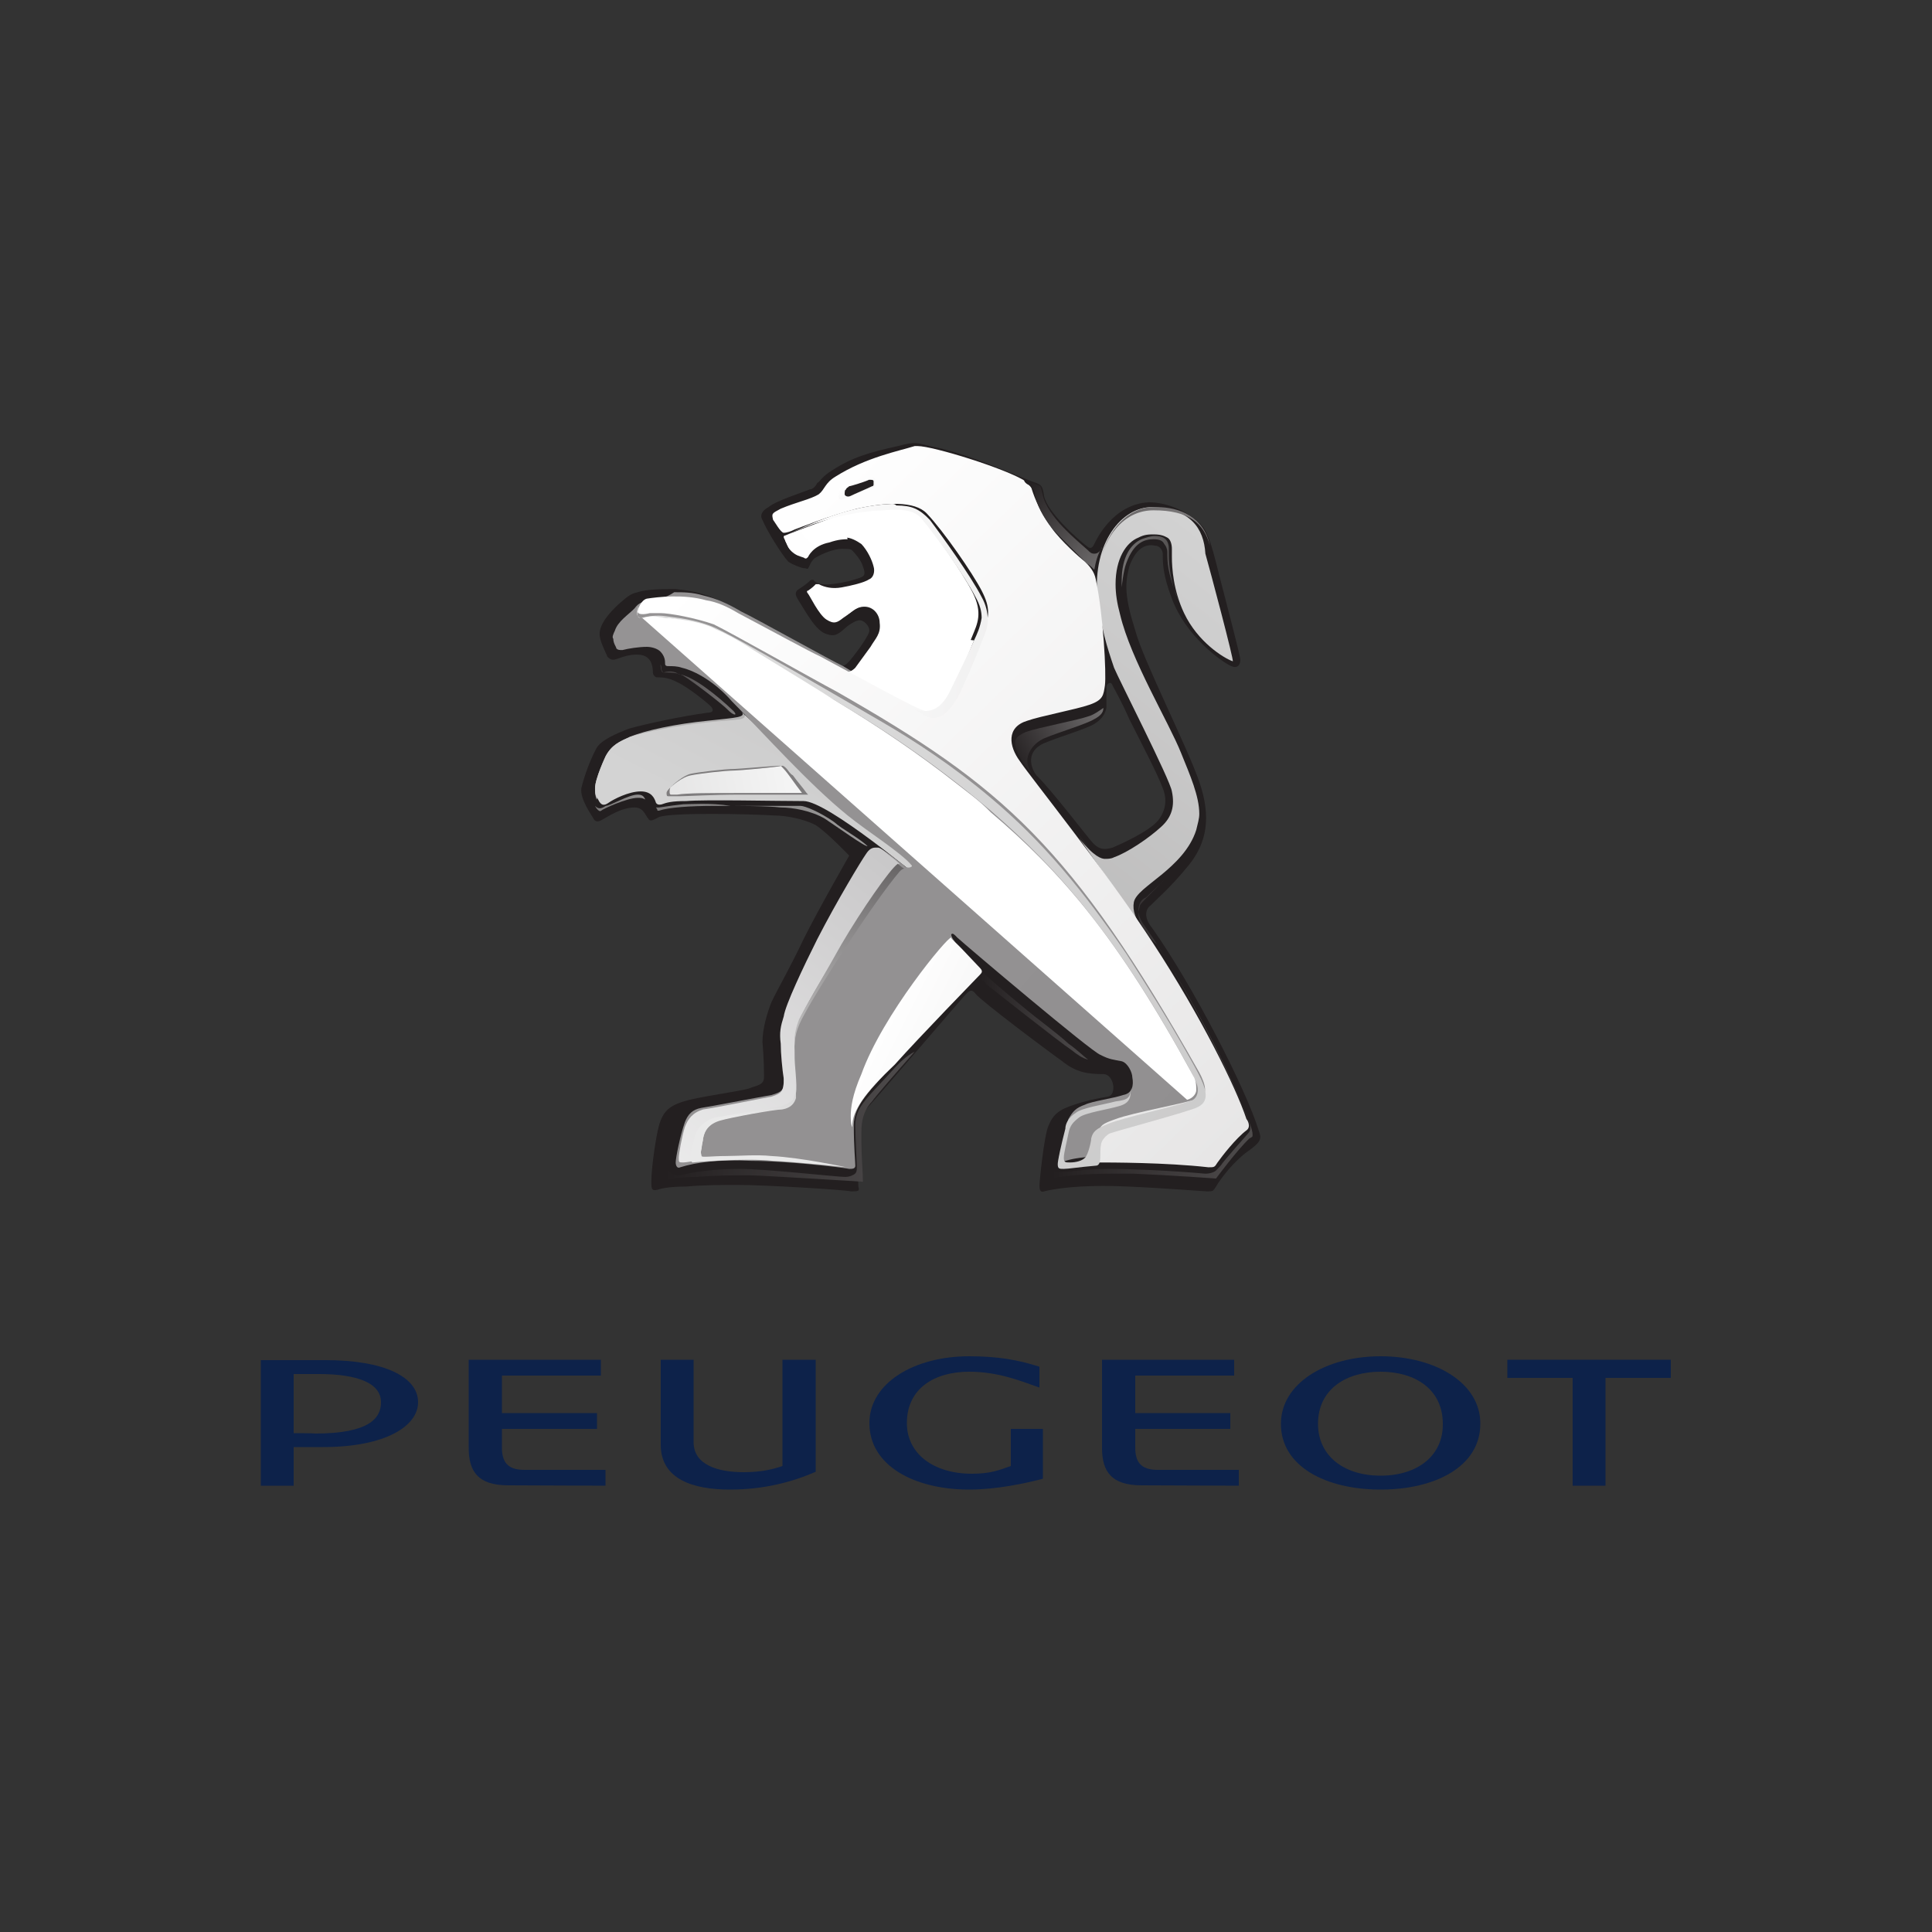 <?xml version="1.0" encoding="utf-8"?>
<!-- Generator: Adobe Illustrator 19.0.0, SVG Export Plug-In . SVG Version: 6.00 Build 0)  -->
<svg version="1.1"
	 id="svg2443" xmlns:dc="http://purl.org/dc/elements/1.1/" xmlns:rdf="http://www.w3.org/1999/02/22-rdf-syntax-ns#" xmlns:cc="http://creativecommons.org/ns#" xmlns:svg="http://www.w3.org/2000/svg"
	 xmlns="http://www.w3.org/2000/svg" xmlns:xlink="http://www.w3.org/1999/xlink" x="0px" y="0px" viewBox="-339 136 500 500"
	 style="enable-background:new -339 136 500 500;" xml:space="preserve">
<rect x="-339" y="136" width="500" height="500" fill="#333333" stroke="none"/>
<style type="text/css">
	.st0{fill:#231F20;}
	.st1{fill:url(#path2520_1_);}
	.st2{fill:url(#path2546_1_);}
	.st3{fill:url(#path2572_1_);}
	.st4{fill:url(#path2596_1_);}
	.st5{fill:url(#path2632_1_);}
	.st6{fill:url(#path2660_1_);}
	.st7{fill:url(#path2682_1_);}
	.st8{fill:url(#path2708_1_);}
	.st9{fill:url(#path2738_1_);}
	.st10{fill:url(#path2764_1_);}
	.st11{fill:#7F7D7E;}
	.st12{fill:url(#path2810_1_);}
	.st13{fill:url(#path2832_1_);}
	.st14{fill:url(#path2864_1_);}
	.st15{fill:url(#path2890_1_);}
	.st16{fill:url(#path2918_1_);}
	.st17{fill:url(#path2942_1_);}
	.st18{fill:url(#path2966_1_);}
	.st19{fill:url(#path2992_1_);}
	.st20{fill:url(#path3016_1_);}
	.st21{fill:url(#path3040_1_);}
	.st22{fill:url(#path3064_1_);}
	.st23{fill:url(#path3086_1_);}
	.st24{fill:url(#path3108_1_);}
	.st25{fill:url(#path3130_1_);}
	.st26{fill:url(#path3154_1_);}
	.st27{fill:url(#path3190_1_);}
	.st28{fill:url(#path3218_1_);}
	.st29{fill:#0D224A;}
</style>
<g>
	<g id="g3256" transform="matrix(3.939,0,0,4.157,-2268.341,-166.338)">
		<path id="path2494" class="st0" d="M572.5,143.1c-0.8-2.5-4.3-9-7-12.6c-0.6-0.7-0.4-1.2-0.1-1.4c0.3-0.3,1.3-1.1,2.5-2.5
			c1.2-1.4,1.5-3,0.7-5.2s-3.7-7.6-4.2-9.4c-0.7-2.1-0.7-2.9-0.4-4c0.5-1.3,1.2-1.4,1.7-1.3c0.3,0,0.5,0.3,0.5,0.5
			c0,0.6,0,1.3,0.6,2.8c0.9,2.3,3.2,3.9,3.9,4.2c0.5,0.2,0.6-0.2,0.6-0.4s-0.8-3.1-1.4-5.3c-0.6-2.3-0.8-2.8-1.4-3.3
			c-0.8-0.7-2.1-1.2-3.2-1.2c-2.4,0.1-3.5,2.4-3.6,2.6s-0.2,0.3-0.4,0.2c-0.7-0.5-2.7-2.2-2.9-3.2c-0.1-0.7-0.2-0.7-0.8-0.9
			c-2.4-0.9-4.5-1.8-6.7-2.2c-0.9-0.2-0.9-0.3-2.1,0c-1.9,0.4-3,0.7-4.3,1.5c-0.7,0.4-0.8,0.7-1,0.8c-0.1,0.2-0.3,0.4-0.5,0.4
			c-0.5,0.2-2.2,0.7-2.7,1.1c-0.4,0.2-0.6,0.5-0.4,0.8c0.3,0.7,1.3,2.2,1.7,2.6c0.3,0.2,0.9,0.4,1,0.4c0.2,0,0.3,0.1,0.3,0
			c0.1-0.1,0.1-0.3,0.4-0.6c0.5-0.3,1.3-0.6,1.8-0.6c0.4,0,0.6,0,0.7,0.1s0.6,0.6,0.7,1c0.2,0.5,0.1,0.6-0.2,0.7
			c-0.3,0.1-0.9,0.3-1.9,0.4c-0.8,0.1-1.1-0.2-1.1-0.2c0-0.1-0.2-0.1-0.3,0c-0.2,0.2-0.4,0.3-0.7,0.5c-0.2,0.1-0.3,0.3-0.1,0.6
			c0.6,0.9,1.2,2,1.9,2.2c0.6,0.2,0.8,0,1.4-0.5c0.6-0.4,0.8-0.4,1-0.3s0.5,0.4,0.4,0.7c-0.2,0.5-1.1,1.6-1.3,1.8
			c-0.2,0.2-0.4,0.4-0.7,0.2c-0.5-0.2-7.2-3.7-8.1-4.1c-1-0.4-1.7-0.5-2.6-0.6c-0.7,0-1.9,0-2.5,0.2c-0.5,0.1-0.7,0.3-1.2,0.7
			c-0.7,0.6-1.3,1.3-1.3,1.9c0,0.5,0.5,1.3,0.5,1.4c0.1,0.1,0.2,0.2,0.4,0.2c0.3,0,0.9-0.4,1.8-0.3c0.7,0.1,0.8,0.7,0.8,1.1
			c0,0.1,0.1,0.3,0.3,0.3c0.3,0,0.7,0,1.3,0.3c0.7,0.3,2,1.3,2.2,1.5c0.2,0.2,0.2,0.4-0.2,0.4c-1.6,0.2-4.1,0.7-5.2,1
			c-0.8,0.3-1.8,0.7-2.1,1.2c-0.4,0.7-0.8,1.7-1,2.5c-0.1,0.7,0.7,1.7,0.8,1.9s0.3,0.2,0.5,0.1c0.4-0.2,1.3-0.8,2.2-0.8
			c0.6,0,0.7,0.5,0.9,0.7c0.1,0.2,0.3,0.1,0.7-0.1c0.8-0.3,5.8-0.2,7.6-0.1c0.7,0,1.9,0.2,2.7,0.6c0.8,0.5,2.2,1.9,2.2,1.9
			s-2,3.3-3,5.2c-0.9,1.8-1.7,3.1-2.1,3.9c-0.3,0.7-0.6,1.7-0.6,2.5c0.1,1.1,0.1,1.8,0.1,2.2c0,0.5-0.5,0.5-1,0.7
			c-0.8,0.2-2.5,0.4-3.9,0.7c-1.2,0.3-1.7,0.6-2,1.6c-0.2,0.7-0.5,2.6-0.5,3.5c0,0.4,0,0.6,0.4,0.5c0.3-0.1,0.9-0.2,1.9-0.2
			c1.1-0.1,2.4-0.1,3.4-0.1c1.8,0,7,0.3,7.4,0.4c0.5,0,0.6,0,0.5-0.3c0-0.4-0.1-1.7-0.1-2.5c0-0.7-0.2-1.6,0.6-2.3
			c0.7-0.7,6.1-6.7,6.4-7s0.5-0.6,0.8-0.2s4.8,3.6,5.7,4.2c0.9,0.7,1.7,0.8,2.7,0.8c0.7,0,0.9,1.3,0.3,1.4c-0.7,0.1-1.6,0.3-2.2,0.5
			c-1,0.3-1.4,0.6-1.7,1.3c-0.3,0.6-0.6,3.5-0.6,3.7c0,0.2,0,0.5,0.3,0.4c1.3-0.3,3.3-0.4,5.5-0.3c2.5,0.1,5,0.3,5.2,0.3
			c0.4,0,0.4,0,0.6-0.3c0.3-0.5,1.2-1.6,2.1-2.2C572.7,143.8,572.7,143.6,572.5,143.1 M562.9,125.5c-0.7,0.2-1,0-1.3-0.3
			c-0.3-0.3-2.8-3.4-3.7-4.2c-0.4-0.5-0.7-1.5,0.5-2c1-0.4,2.8-0.9,3.3-1.2s0.7-0.6,0.8-1c0-0.6,0-1.1,0-1.3s0.3-0.4,0.4-0.1
			c0.1,0.2,0.6,1,1.1,2.1c0.8,1.5,1.9,3.5,2.2,4.3c0.3,0.7,0.2,1.4-0.3,2C565.3,124.5,563.4,125.3,562.9,125.5"/>
		
			<linearGradient id="path2520_1_" gradientUnits="userSpaceOnUse" x1="592.074" y1="112.952" x2="552.431" y2="52.233" gradientTransform="matrix(5.419 0 0 -6.037 -2637.096 788.089)">
			<stop  offset="0" style="stop-color:#D3D3D3"/>
			<stop  offset="0.368" style="stop-color:#4F4C4C"/>
			<stop  offset="0.368" style="stop-color:#4F4C4C"/>
			<stop  offset="0.813" style="stop-color:#B0AFAF"/>
			<stop  offset="1" style="stop-color:#231F20"/>
		</linearGradient>
		<path id="path2520" class="st1" d="M565.5,104.3c-2,0-3.9,2.2-3.6,5.6l0,0c0.3,2.1,0.6,3,1.1,4.4l0,0c0.3,0.7,3.7,7,3.8,7.7l0,0
			c0.2,0.9,0,1.6-0.7,2.2l0,0c-0.8,0.7-2.2,1.6-3.1,1.9l0,0c-0.2,0.1-0.4,0.1-0.6,0.1l0,0c-0.2,0-0.7-0.1-1.7-1.3l0,0l4.3,5.8
			c-0.6-0.7-0.8-1.3-0.7-1.8l0,0c0.1-0.5,0.9-1,1.8-1.7l0,0c0.9-0.7,1.9-1.6,2.3-2.8l0,0c0.1-0.4,0.2-0.7,0.2-1l0,0
			c0-1.1-0.6-2.4-1.2-3.8l0,0c-0.8-1.9-3.3-5.8-4-8.6l0,0c-0.2-0.7-0.3-1.3-0.3-1.9l0,0c0-1.6,0.7-2.6,1.5-2.9l0,0
			c0.4-0.2,0.7-0.2,1-0.2l0,0c0.5,0,0.7,0.1,0.9,0.2l0,0c0.2,0.1,0.3,0.4,0.3,0.7l0,0v0.1c0,0.1,0,0.2,0,0.4l0,0
			c0,0.7,0.1,2.1,0.8,3.5l0,0c0.9,1.8,2.6,2.8,3.2,3l0,0c0.1,0-1.5-5.7-1.8-6.7l0,0C568.9,105.6,568,104.4,565.5,104.3L565.5,104.3
			C565.6,104.3,565.6,104.3,565.5,104.3L565.5,104.3C565.6,104.3,565.5,104.3,565.5,104.3"/>
		
			<linearGradient id="path2546_1_" gradientUnits="userSpaceOnUse" x1="584.966" y1="110.36" x2="592.153" y2="126.823" gradientTransform="matrix(5.419 0 0 -6.037 -2637.096 788.089)">
			<stop  offset="0" style="stop-color:#B2B1B1"/>
			<stop  offset="0.2" style="stop-color:#B2B1B1"/>
			<stop  offset="0.99" style="stop-color:#656263"/>
			<stop  offset="0.99" style="stop-color:#656263"/>
			<stop  offset="1" style="stop-color:#656263"/>
		</linearGradient>
		<path id="path2546" class="st2" d="M538.5,117c0.4,0.4-0.3,0.4-2.2,0.6l0,0c-2.1,0.2-4.1,0.6-5.1,1l0,0c-0.7,0.3-1.2,0.5-1.6,1.2
			l0,0c0,0-0.7,1.4-0.7,2l0,0c0,0.3,0,0.4,0.1,0.7l0,0c0.1,0.1,0.3-3.7,5.1-3.9l0,0C538.3,118.3,539.4,117.8,538.5,117L538.5,117
			L538.5,117L538.5,117z"/>
		
			<linearGradient id="path2572_1_" gradientUnits="userSpaceOnUse" x1="591.284" y1="112.64" x2="582.461" y2="113.474" gradientTransform="matrix(5.419 0 0 -6.037 -2637.096 788.089)">
			<stop  offset="0" style="stop-color:#4F4C4C"/>
			<stop  offset="0.359" style="stop-color:#FFFFFF"/>
			<stop  offset="0.359" style="stop-color:#FFFFFF"/>
			<stop  offset="0.824" style="stop-color:#4F4C4C"/>
			<stop  offset="1" style="stop-color:#393536"/>
		</linearGradient>
		<path id="path2572" class="st3" d="M565.7,106.1c-0.3,0-0.6,0.1-0.9,0.2l0,0c-0.7,0.3-1.3,1.1-1.3,2.6l0,0v0.4c0,0,0.1-1,0.3-1.5
			l0,0c0.5-1.3,1.2-1.5,1.8-1.5l0,0c0.4,0,0.6,0.1,0.7,0.3l0,0c0.1,0.1,0.2,0.3,0.2,0.5l0,0c0,0.6,0,1.2,0.6,2.7l0,0
			c0,0.1,0.1,0.2,0.1,0.3l0,0c-0.5-1.2-0.6-2.2-0.6-2.8l0,0c0-0.2,0-0.4,0-0.4l0,0C566.6,106.2,566.1,106.1,565.7,106.1L565.7,106.1
			L565.7,106.1"/>
		
			<linearGradient id="path2596_1_" gradientUnits="userSpaceOnUse" x1="586.159" y1="109.879" x2="593.315" y2="126.268" gradientTransform="matrix(5.419 0 0 -6.037 -2637.096 788.089)">
			<stop  offset="0" style="stop-color:#D3D3D3"/>
			<stop  offset="0.368" style="stop-color:#B2B1B1"/>
			<stop  offset="0.99" style="stop-color:#231F20"/>
			<stop  offset="1" style="stop-color:#231F20"/>
		</linearGradient>
		<path id="path2596" class="st4" d="M538.7,117.2c0.2,0.4-0.5,0.3-2.4,0.5l0,0c-2.1,0.2-4.1,0.6-5.1,0.9l0,0
			c-0.7,0.3-1.2,0.5-1.6,1.2l0,0c0,0-0.7,1.4-0.7,2l0,0c0,0.3,0,0.4,0.2,0.7l0,0c0.2,0.4,0.4,0.4,0.7,0.2l0,0
			c0.3-0.2,1.3-0.7,2.1-0.7l0,0c0.7,0,0.9,0.4,1,0.7l0,0c0.1,0.2,0.4,0.1,0.4,0.1l0,0c0.3-0.1,0.6-0.2,1.6-0.2l0,0
			c1.2-0.1,5.9,0,7.7,0l0,0c1.6,0,7.7,4.9,7.8,4.9l0,0l0.3-0.7C548.3,125.1,540.6,118.9,538.7,117.2L538.7,117.2L538.7,117.2
			L538.7,117.2z"/>
		
			<linearGradient id="path2632_1_" gradientUnits="userSpaceOnUse" x1="590.641" y1="105.243" x2="460.697" y2="237.438" gradientTransform="matrix(5.419 0 0 -6.037 -2637.096 788.089)">
			<stop  offset="0" style="stop-color:#918F90"/>
			<stop  offset="0.121" style="stop-color:#9C9A9B"/>
			<stop  offset="0.121" style="stop-color:#9C9A9B"/>
			<stop  offset="0.17" style="stop-color:#7B7979"/>
			<stop  offset="0.308" style="stop-color:#918F90"/>
			<stop  offset="0.472" style="stop-color:#F4F4F4"/>
			<stop  offset="0.841" style="stop-color:#7F7D7E"/>
			<stop  offset="0.841" style="stop-color:#7F7D7E"/>
			<stop  offset="0.962" style="stop-color:#4F4C4C"/>
			<stop  offset="1" style="stop-color:#4F4C4C"/>
		</linearGradient>
		<path id="path2632" class="st5" d="M532.5,110.1c-0.4,0.1-0.7,0.1-1,0.5l0,0c-0.4,0.4-1.1,0.8-1.3,1.4l0,0
			c-0.1,0.2-0.2,0.4-0.1,0.5l0,0c0,0.3,0.2,0.5,0.2,0.6l0,0c0.1,0.1,0.2,0.1,0.4,0.1l0,0c0.4-0.1,1.1-0.2,1.6-0.2l0,0
			c0.3,0,0.7,0.1,0.9,0.3l0,0c0.3,0.3,0.3,0.6,0.3,0.7l0,0c0,0.1,0,0.2,0.2,0.2l0,0c0.3,0,0.6,0,0.9,0.1l0,0
			c0.9,0.2,2.2,0.9,3.3,2.1l0,0c2.2,2.1,5,5.1,7.6,7.1l0,0c1.3,1,3.5,2.3,4.2,3.1l0,0c0.1,0.1-0.2,0.2-0.4,0.1l0,0
			c-0.1-0.1-1.3-1-1.6-1.1l0,0c-0.2-0.1-0.5,0-0.7,0.4l0,0c-2.1,2.8-4.4,7.6-5.4,9.8l0,0c-0.2,0.6-0.4,1.2-0.4,1.8l0,0
			c0,0.7,0.1,1.9,0.1,2.4l0,0c0,0.6-0.1,0.7-0.8,0.9l0,0c-1.2,0.2-3.9,0.7-4.6,0.8l0,0c-0.6,0.1-0.9,0.4-1.1,0.9l0,0
			c-0.3,0.8-0.6,2.2-0.6,2.5l0,0c0,0.2,0.1,0.4,0.3,0.3l0,0c1-0.3,2.5-0.5,4.7-0.4l0,0c2.2,0,5.9,0.4,6.4,0.5l0,0
			c0.2,0,0.4,0,0.4-0.2l0,0c0-0.2-0.1-1.2-0.1-2.5l0,0c0-1.3,1.1-2.2,2.7-3.9l0,0c1.6-1.7,5.4-5.4,5.5-5.5l0,0
			c0.1-0.1,0.2-0.2,0-0.4l0,0c-0.3-0.3-1.5-1.5-1.6-1.7l0,0c-0.1-0.1-0.2-0.3-0.2-0.4l0,0c0.1-0.1,0.2,0,0.4,0.2l0,0
			c0.7,0.6,8.8,7.1,9.4,7.3l0,0c0.6,0.3,0.9,0.3,1.4,0.4l0,0c0.4,0.1,0.7,0.7,0.7,1l0,0c0.1,0.5,0,1-0.6,1.1l0,0
			c-0.6,0.2-2.1,0.4-2.5,0.6l0,0c-0.6,0.2-0.8,0.4-1.1,0.9l0,0c-0.2,0.6-0.5,2.2-0.6,2.3l0,0c0,0.4,0.1,0.4,0.4,0.3l0,0
			c0.4-0.1,0.7-0.2,2.2-0.3l0,0c2.6-0.1,6.6,0.3,7,0.3l0,0c0.2,0,0.3-0.2,0.4-0.3l0,0c0.6-0.9,0.4-1.2,1.1-1.8l0,0
			c0.4-0.3,0.6-0.4,0.3-0.9l0,0c-2.4-5.5-4.7-9.2-8.4-13.9l0,0c-2.3-3.1-5.1-6.5-6.1-7.5l0,0l-11.1-6.4c-0.7-0.3-5.8-3-6.7-3.4l0,0
			c-0.9-0.5-1.6-0.8-2.5-1l0,0c-0.7-0.2-1.3-0.2-1.9-0.2l0,0C533.5,110,533,110,532.5,110.1"/>
		
			<radialGradient id="path2660_1_" cx="587.09" cy="111.982" r="29.557" gradientTransform="matrix(5.419 0 0 -6.037 -2637.096 788.089)" gradientUnits="userSpaceOnUse">
			<stop  offset="0" style="stop-color:#FFFFFF"/>
			<stop  offset="0.467" style="stop-color:#FFFFFF"/>
			<stop  offset="0.747" style="stop-color:#9C9A9B"/>
			<stop  offset="0.747" style="stop-color:#9C9A9B"/>
			<stop  offset="0.846" style="stop-color:#7B7979"/>
			<stop  offset="1" style="stop-color:#4F4C4C"/>
		</radialGradient>
		<path id="path2660" class="st6" d="M545,104.8c-1.6,0.5-3.7,1.3-3.7,1.3l0,0v0.1l0,0l0.2,0.4l0,0c0,0,0.1,0.3,0.4,0.5l0,0
			c0.3,0.2,0.7,0.3,0.7,0.3l0,0c0.1,0,0.1,0,0.2-0.1l0,0c0,0,0.3-0.7,1.4-0.9l0,0c0.6-0.2,1-0.2,1.2-0.2l0,0c0.3,0,0.7,0.2,1,0.4
			l0,0c0.4,0.4,0.7,1,0.8,1.4l0,0c0.1,0.3,0,0.7-0.3,0.8l0,0c-0.3,0.2-1.2,0.4-1.8,0.5l0,0c-0.6,0.1-1.1,0-1.5-0.2l0,0
			c-0.1,0-0.1,0-0.2,0l0,0c-0.1,0.1-0.2,0.2-0.5,0.4l0,0c-0.1,0-0.1,0.1,0,0.2l0,0c0.1,0.1,0.7,1.3,1.2,1.6l0,0
			c0.5,0.3,0.7,0.2,1.1-0.1l0,0c0.5-0.3,0.8-0.7,1.4-0.7l0,0c0.6,0,1,0.5,1,1l0,0c0.1,0.7-0.3,1-0.6,1.5l0,0c-0.3,0.4-0.7,0.9-1,1.3
			l0,0c-0.4,0.4-0.9,0.3-0.9,0.3l0,0c0,0,3,1.5,4.7,2.3l0,0c0.7,0.4,1.8,0,2.4-1.3l0,0c0.2-0.3,1.2-2.6,1.5-3.3l0,0
			c0.3-0.7,0.7-1.4,0-2.7l0,0c-0.7-1.3-2.5-3.7-3.3-4.6l0,0c-0.4-0.5-0.8-0.7-1.9-0.8l0,0c-0.1,0-0.3,0-0.4,0l0,0
			C547.5,104.3,546.4,104.5,545,104.8"/>
		
			<radialGradient id="path2682_1_" cx="587.518" cy="110.601" r="10.438" gradientTransform="matrix(5.419 0 0 -5.817 -2637.096 753.45)" gradientUnits="userSpaceOnUse">
			<stop  offset="0" style="stop-color:#FFFFFF"/>
			<stop  offset="0.228" style="stop-color:#FFFFFF"/>
			<stop  offset="1" style="stop-color:#231F20"/>
		</radialGradient>
		<path id="path2682" class="st7" d="M545.1,109.4c-0.6,0.1-1.1,0-1.5-0.2l0,0c-0.1,0-0.1,0-0.1,0l0,0c-0.1,0.1-0.2,0.2-0.5,0.3l0,0
			c-0.1,0-0.1,0.1,0,0.2l0,0c0.1,0.1,0.7,1.1,1.1,1.5l0,0c0.5,0.3,0.7,0.2,1.2-0.1l0,0c0.6-0.3,0.8-0.7,1.4-0.6l0,0l0.1-1.5
			C546.6,109.1,545.6,109.3,545.1,109.4"/>
		
			<radialGradient id="path2708_1_" cx="587.096" cy="113.268" r="12.301" gradientTransform="matrix(5.419 0 0 -6.037 -2637.096 788.089)" gradientUnits="userSpaceOnUse">
			<stop  offset="0" style="stop-color:#FFFFFF"/>
			<stop  offset="0.571" style="stop-color:#F7F7F7"/>
			<stop  offset="0.571" style="stop-color:#F7F7F7"/>
			<stop  offset="0.863" style="stop-color:#231F20"/>
			<stop  offset="1" style="stop-color:#231F20"/>
		</radialGradient>
		<path id="path2708" class="st8" d="M541.4,106.2c0,0,0,0.1,0,0.2l0,0l0.2,0.4l0,0c0,0,0.1,0.2,0.4,0.4l0,0
			c0.3,0.2,0.6,0.2,0.7,0.3l0,0c0.1,0,0.1,0,0.2-0.1l0,0c0,0,0.3-0.7,1.4-0.9l0,0c0.6-0.2,1-0.2,1.2-0.2l0,0L545,105
			C543.4,105.4,541.4,106.1,541.4,106.2"/>
		
			<radialGradient id="path2738_1_" cx="588.426" cy="111.881" r="40.748" gradientTransform="matrix(5.419 0 0 -6.037 -2637.096 788.089)" gradientUnits="userSpaceOnUse">
			<stop  offset="0" style="stop-color:#FFFFFF"/>
			<stop  offset="0.253" style="stop-color:#FFFFFF"/>
			<stop  offset="0.346" style="stop-color:#A7A6A6"/>
			<stop  offset="0.346" style="stop-color:#A7A6A6"/>
			<stop  offset="0.412" style="stop-color:#7B7979"/>
			<stop  offset="0.472" style="stop-color:#4F4C4C"/>
			<stop  offset="1" style="stop-color:#4F4C4C"/>
		</radialGradient>
		<path id="path2738" class="st9" d="M547.2,113.2c-0.3,0.4-0.7,0.9-1,1.3l0,0c-0.4,0.4-0.8,0.3-0.8,0.3l0,0c0,0,2.8,1.4,4.5,2.3
			l0,0c0.7,0.4,1.7,0.1,2.4-1.2l0,0c0.2-0.3,1.2-2.6,1.5-3.3l0,0l-6.1-0.8C547.9,112.3,547.5,112.8,547.2,113.2"/>
		
			<linearGradient id="path2764_1_" gradientUnits="userSpaceOnUse" x1="586.557" y1="110.515" x2="566.379" y2="105.471" gradientTransform="matrix(5.419 0 0 -6.037 -2637.096 788.089)">
			<stop  offset="0" style="stop-color:#F4F4F4"/>
			<stop  offset="0.258" style="stop-color:#BDBCBC"/>
			<stop  offset="0.648" style="stop-color:#F4F4F4"/>
			<stop  offset="0.896" style="stop-color:#FFFFFF"/>
			<stop  offset="1" style="stop-color:#FFFFFF"/>
		</linearGradient>
		<path id="path2764" class="st10" d="M538,120.7c-0.7,0-2.4,0.2-2.9,0.3l0,0c-0.5,0.1-1.2,0.7-1.3,0.8l0,0c-0.2,0.2-0.2,0.4,0,0.4
			l0,0c0.1,0,0.4,0,0.6,0l0,0c0.6-0.1,2.2-0.1,4-0.1l0,0c0.9,0,2,0,2.8,0l0,0c0.8,0,1.5,0,1.5,0l0,0c-0.7-0.7-1.3-1.7-1.5-1.7l0,0
			l0,0l0,0C540.8,120.5,538.2,120.7,538,120.7"/>
		<path id="path2776" class="st11" d="M533.7,122.3L533.7,122.3L533.7,122.3c-0.1,0-0.1-0.1-0.1-0.2s0.1-0.2,0.2-0.3
			c0.1-0.1,0.8-0.7,1.4-0.8c0.5-0.1,2.2-0.3,2.9-0.3c0.2,0,2.7-0.2,3.1-0.3l0,0c0.1,0,0.2,0.1,0.3,0.2s0.2,0.3,0.4,0.4
			c0.3,0.4,0.6,0.7,0.9,1.1l0.1,0.1h-0.1l0,0c-0.3,0-2.2,0-4,0c-0.1,0-0.2,0-0.3,0c-1.9,0-3.5,0.1-4,0.1c-0.1,0-0.3,0-0.4,0
			C533.8,122.3,533.8,122.3,533.7,122.3 M533.9,122.2c0.1,0,0.3,0,0.4,0c0.6-0.1,2.2-0.1,4-0.1c0.1,0,0.2,0,0.3,0c1.7,0,3.6,0,3.9,0
			c-0.5-0.6-0.9-1.2-1.2-1.5c-0.1-0.1-0.2-0.2-0.2-0.2l0,0c-0.4,0-2.8,0.2-3,0.2c-0.7,0-2.4,0.2-2.9,0.3c-0.5,0.1-1.2,0.7-1.3,0.8
			c-0.1,0.1-0.1,0.2-0.1,0.3S533.8,122.2,533.9,122.2C533.8,122.2,533.8,122.2,533.9,122.2"/>
		
			<linearGradient id="path2810_1_" gradientUnits="userSpaceOnUse" x1="703.663" y1="61.529" x2="915.841" y2="-196.979" gradientTransform="matrix(2.375 0 0 -2.646 -1129.88 265.73)">
			<stop  offset="0" style="stop-color:#FFFFFF"/>
			<stop  offset="6.895450e-002" style="stop-color:#E3E2E2"/>
			<stop  offset="0.157" style="stop-color:#FFFFFF"/>
			<stop  offset="0.33" style="stop-color:#D3D3D3"/>
			<stop  offset="0.33" style="stop-color:#D3D3D3"/>
			<stop  offset="0.502" style="stop-color:#FFFFFF"/>
			<stop  offset="0.98" style="stop-color:#BBBABA"/>
			<stop  offset="0.98" style="stop-color:#BBBABA"/>
			<stop  offset="1" style="stop-color:#BBBABA"/>
		</linearGradient>
		<path id="path2810" class="st12" d="M544.7,102.4c-0.7,0.4-0.7,0.8-1.1,1.1l0,0c-0.5,0.3-1.5,0.5-2.5,0.9l0,0
			c-0.6,0.3-0.6,0.3-0.5,0.7l0,0c0.1,0.1,0.5,0.8,0.7,0.8l0,0c0.2,0,0.5-0.1,0.7-0.2l0,0c0.3-0.1,2.4-0.9,4.1-1.3l0,0
			c1.9-0.4,3.8-0.5,4.6,0.3l0,0c1.1,1.1,3,3.7,3.6,4.8l0,0c0.6,1.1,0.5,1.6,0.1,2.7l0,0c-0.4,1-1.7,3.7-2.1,4.3l0,0
			c-0.4,0.6-0.8,0.8-2,0.4l0,0c-1.2-0.5-5.6-2.8-6.6-3.3l0,0c-0.7-0.3-3.4-1.7-5.4-2.7l0,0c-0.7-0.4-1.4-0.7-2.1-0.8l0,0
			c-1.5-0.4-3.2-0.2-3.9-0.1l0,0c-0.4,0.1-0.6,0.7-0.6,0.8l0,0c0,0.2,0.4,0.2,0.8,0.1l0,0c0.2,0,0.5,0,0.7,0l0,0
			c0.6,0,2.3,0.3,3.5,0.7l0,0c1.1,0.5,6.7,3.5,8.1,4.2l0,0c10.9,5.9,15.4,9.6,23.8,23.7l0,0c0.4,0.7,0.6,1.4,0,1.6l0,0
			c-0.8,0.3-4.4,0.9-5.5,1.3l0,0c-0.9,0.3-1,0.4-1.1,0.8l0,0c-0.2,0.5-0.4,1.5-0.3,1.7l0,0c0,0.1-0.1,0.2,0.1,0.2l0,0
			c1,0,4.6,0,7.4,0.3l0,0c0.4,0,0.4,0,0.6-0.3l0,0c0.3-0.4,1.2-1.5,1.9-2l0,0c0.3-0.2,0.1-0.6,0-0.7l0,0c-0.7-2-3-6.4-6.1-10.9l0,0
			c-3-4.4-8.1-10.4-8.8-11.4l0,0c-0.7-0.9-0.9-2.1,0.5-2.5l0,0c0.9-0.3,3.2-0.7,4.1-1l0,0c0.9-0.3,0.9-0.6,1-1.2l0,0
			c0.1-0.7-0.1-4.4-0.6-6.6l0,0c-0.1-0.5-0.4-0.8-0.7-1.1l0,0c-0.3-0.2-1.6-1.3-2.2-2.1l0,0c-0.7-0.9-1.1-1.8-1.3-2.4l0,0
			c0,0,0-0.1-0.2-0.3l0,0c-0.1-0.1-0.1-0.1-0.2-0.2l0,0c-1.3-0.8-6.1-2.2-7.1-2.2l0,0c-0.1,0-0.1,0-0.2,0l0,0
			C548.9,100.8,546.7,101.2,544.7,102.4"/>
		
			<linearGradient id="path2832_1_" gradientUnits="userSpaceOnUse" x1="585.076" y1="112.3" x2="680.228" y2="21.924" gradientTransform="matrix(5.419 0 0 -6.037 -2637.096 788.089)">
			<stop  offset="0" style="stop-color:#DEDEDE"/>
			<stop  offset="0.507" style="stop-color:#4F4C4C"/>
			<stop  offset="1" style="stop-color:#DEDEDE"/>
		</linearGradient>
		<path id="path2832" class="st13" d="M531.9,111.2c0.4,0,1.1,0,1.7,0l0,0c1,0.1,2.2,0.4,3.1,0.7l0,0c1.1,0.5,6.5,3.7,7.9,4.4l0,0
			c4.1,2.3,7.3,4.5,10.3,6.9l0,0c4.5,3.7,8.4,7.9,13.3,16.5l0,0c0.2,0.4,0.3,0.6,0.3,0.9l0,0c0,0.5-0.4,0.7-0.6,0.7l0,0
			c-0.8,0.3-4.3,1-5.3,1.4l0,0c-0.8,0.3-1,0.5-1.1,0.9l0,0c0,0.2-0.2,1-0.4,1.2l0,0c-0.2,0.2-0.6,0.3-1,0.3l0,0
			c-0.3,0-0.4,0-0.4-0.3l0,0c0-0.3,0.2-1,0.3-1.5l0,0c0.1-0.5,0.3-0.7,0.7-1l0,0c0.4-0.3,1.9-0.5,2.6-0.7l0,0
			c0.8-0.2,0.8-0.6,0.8-1.2l0,0c0,0.7-0.2,0.8-1,0.9l0,0c-0.8,0.2-2.2,0.4-2.6,0.7l0,0c-0.5,0.3-0.7,0.7-0.7,1l0,0
			c-0.3,1.1-0.5,2-0.5,2.2l0,0c0,0.3,0.1,0.3,0.4,0.3l0,0c0.3,0,0.9-0.1,2.1-0.2l0,0c0.3,0,0.3-0.4,0.3-0.7l0,0c0-0.2,0-0.6,0.1-0.8
			l0,0c0.1-0.2,0.3-0.4,0.5-0.5l0,0c0.6-0.2,3.8-1,5.4-1.5l0,0c0.7-0.2,1-0.5,0.9-1.1l0,0c-0.1-0.6-0.6-1.4-1.5-2.9l0,0
			c-0.9-1.5-2.2-3.5-3.7-5.7l0,0c-2.8-3.9-5.5-7-8.9-9.7l0,0c-2.5-2-5.1-3.6-7.1-4.7l0,0c-2-1.1-10.1-5.6-11.3-6l0,0
			c-1.1-0.4-2.1-0.5-2.9-0.6l0,0C532.9,111,532.4,111.1,531.9,111.2L531.9,111.2c-0.4-0.1-0.2-0.5-0.2-0.7l0,0
			C531.8,110.6,531.5,111.2,531.9,111.2"/>
		
			<linearGradient id="path2864_1_" gradientUnits="userSpaceOnUse" x1="587.875" y1="109.692" x2="550.97" y2="54.52" gradientTransform="matrix(5.419 0 0 -6.037 -2637.096 788.089)">
			<stop  offset="0" style="stop-color:#C8C7C8"/>
			<stop  offset="9.999080e-002" style="stop-color:#FFFFFF"/>
			<stop  offset="0.349" style="stop-color:#F0F0F0"/>
			<stop  offset="0.538" style="stop-color:#FFFFFF"/>
			<stop  offset="0.714" style="stop-color:#393536"/>
			<stop  offset="0.841" style="stop-color:#FFFFFF"/>
			<stop  offset="0.91" style="stop-color:#514E4F"/>
			<stop  offset="1" style="stop-color:#868484"/>
		</linearGradient>
		<path id="path2864" class="st14" d="M546.7,125.9c-0.3,0.4-1.9,2.9-3.2,5.3l0,0c-0.9,1.7-2.1,4.1-2.2,4.8l0,0
			c-0.2,0.6-0.3,1-0.2,1.7l0,0c0,0.6,0.1,1.6,0.2,2.2l0,0c0,0.7-0.1,0.9-0.8,1.1l0,0c-0.6,0.1-3.7,0.7-4.5,0.8l0,0
			c-0.7,0.2-1,0.6-1.2,1.1l0,0c-0.2,0.6-0.4,1.7-0.4,1.9l0,0c0,0.3,0,0.3,0.3,0.3l0,0c0.2,0,0.7-0.1,0.9-0.1l0,0
			c0.2,0,0.2-0.2,0.2-0.4l0,0c0.1-0.2,0.1-0.5,0.2-1l0,0c0.1-0.5,0.3-0.8,0.9-1.1l0,0c0.7-0.2,3.8-0.7,4.3-0.8l0,0
			c0.6-0.2,0.8-0.4,0.9-0.9l0,0c0.1-0.6-0.1-1.7-0.1-2.5l0,0c0-0.9,0-1.4,0.5-2.4l0,0c1-2,4.2-6.6,6.4-9.4l0,0c0,0-0.2-0.2-0.5-0.4
			l0,0c-0.3-0.2-0.7-0.6-0.9-0.6l0,0c-0.1,0-0.1,0-0.2,0l0,0C547.1,125.5,546.9,125.6,546.7,125.9"/>
		
			<linearGradient id="path2890_1_" gradientUnits="userSpaceOnUse" x1="587.667" y1="108.001" x2="597.372" y2="102.284" gradientTransform="matrix(5.419 0 0 -6.037 -2637.096 788.089)">
			<stop  offset="0" style="stop-color:#FFFFFF"/>
			<stop  offset="0.521" style="stop-color:#CFCECE"/>
			<stop  offset="0.521" style="stop-color:#CFCECE"/>
			<stop  offset="0.835" style="stop-color:#4F4C4C"/>
			<stop  offset="1" style="stop-color:#393536"/>
		</linearGradient>
		<path id="path2890" class="st15" d="M546.4,139.6c-0.6,1.3-0.7,2.1-0.7,2.6l0,0c0,0.6,0.1,0.7,0.1,0.7l0,0c0-0.6,0.2-1,0.6-1.6
			l0,0c0.5-0.7,1.2-1.4,2.2-2.3l0,0c1.6-1.7,5.4-5.4,5.6-5.6l0,0c0.1-0.1,0.2-0.2,0-0.4l0,0c-0.4-0.4-0.6-0.6-1.2-1.2l0,0
			c-0.4-0.4-0.7-0.6-0.7-0.7l0,0l0,0l0,0C552.1,131,547.8,135.9,546.4,139.6"/>
		
			<linearGradient id="path2918_1_" gradientUnits="userSpaceOnUse" x1="588.017" y1="109.522" x2="598.301" y2="121.834" gradientTransform="matrix(5.419 0 0 -6.037 -2637.096 788.089)">
			<stop  offset="0" style="stop-color:#FFFFFF"/>
			<stop  offset="0.209" style="stop-color:#FFFFFF"/>
			<stop  offset="0.5" style="stop-color:#DEDEDE"/>
			<stop  offset="0.5" style="stop-color:#DEDEDE"/>
			<stop  offset="0.945" style="stop-color:#9C9A9B"/>
			<stop  offset="1" style="stop-color:#959494"/>
		</linearGradient>
		<path id="path2918" class="st16" d="M532,111.2l35.8,30c0.4-0.1,0.6-0.4,0.6-0.6l0,0c0-0.3,0-0.6-0.2-0.9l0,0
			c-5-8.7-8.7-12.7-13.3-16.4l0,0c-0.7-0.7-1.6-1.3-2.4-1.9l0,0c-2.3-1.7-4.9-3.4-7.9-5.1l0,0c-0.8-0.5-3.4-2-5.3-3.1l0,0
			c-1.1-0.7-2.2-1.2-2.5-1.3l0,0c-0.7-0.4-2.1-0.6-3.1-0.7l0,0c-0.4,0-0.7-0.1-1-0.1l0,0C532.4,111.1,532.1,111.2,532,111.2"/>
		
			<linearGradient id="path2942_1_" gradientUnits="userSpaceOnUse" x1="589.495" y1="113.522" x2="602.902" y2="99.806" gradientTransform="matrix(5.419 0 0 -6.037 -2637.096 788.089)">
			<stop  offset="0" style="stop-color:#231F20"/>
			<stop  offset="0.179" style="stop-color:#F4F4F4"/>
			<stop  offset="0.579" style="stop-color:#444041"/>
			<stop  offset="1" style="stop-color:#231F20"/>
		</linearGradient>
		<path id="path2942" class="st17" d="M557.2,102.8c0.1,0.1,0.2,0.1,0.3,0.2l0,0c0.3,0.2,0.3,0.5,0.3,0.5l0,0
			c0.1,0.6,0.5,1.4,1.2,2.2l0,0c0.7,0.7,2,1.9,2.2,2.1l0,0c0.2,0.1,0.4,0.3,0.5,0.4l0,0c0.1-0.5,0.2-0.9,0.5-1.4l0,0
			c0,0.1-0.1,0.1-0.1,0.2l0,0c-0.1,0.1-0.2,0.2-0.4,0.2l0,0l0,0l0,0c-0.2,0-0.3-0.1-0.4-0.2l0,0c-0.7-0.6-2.7-2.1-3-3.5l0,0
			c-0.2-0.7,0-0.4-0.6-0.7l0,0c-0.2-0.1-0.4-0.2-0.6-0.2l0,0C557.1,102.7,557.1,102.7,557.2,102.8"/>
		
			<linearGradient id="path2966_1_" gradientUnits="userSpaceOnUse" x1="589.592" y1="110.193" x2="604.843" y2="120.206" gradientTransform="matrix(5.419 0 0 -6.037 -2637.096 788.089)">
			<stop  offset="0" style="stop-color:#231F20"/>
			<stop  offset="0.179" style="stop-color:#F4F4F4"/>
			<stop  offset="0.579" style="stop-color:#444041"/>
			<stop  offset="1" style="stop-color:#231F20"/>
		</linearGradient>
		<path id="path2966" class="st18" d="M561.4,117.3c-0.9,0.3-3.3,0.7-4.2,1l0,0c-0.7,0.3-0.7,0.5-0.7,0.7l0,0l0,0
			c0,0.3,0.2,0.7,0.5,1.2l0,0c0.4,0.5,2.1,2.4,3.9,4.8l0,0c0.2,0.3,0.3,0.4,0.5,0.6l0,0c-0.1-0.1-2.7-3.5-3.6-4.4l0,0
			c-0.2-0.3-0.5-0.7-0.5-1.1l0,0c0-0.5,0.4-1.1,1.1-1.4l0,0c1-0.4,2.8-0.9,3.3-1.2l0,0c0.4-0.2,0.6-0.4,0.6-0.7l0,0
			C562,117,561.7,117.2,561.4,117.3"/>
		
			<linearGradient id="path2992_1_" gradientUnits="userSpaceOnUse" x1="590.37" y1="113.031" x2="610.409" y2="113.031" gradientTransform="matrix(5.419 0 0 -6.037 -2637.096 788.089)">
			<stop  offset="0" style="stop-color:#656263"/>
			<stop  offset="0.286" style="stop-color:#D3D3D3"/>
			<stop  offset="0.533" style="stop-color:#656263"/>
			<stop  offset="0.758" style="stop-color:#393536"/>
			<stop  offset="1" style="stop-color:#231F20"/>
		</linearGradient>
		<path id="path2992" class="st19" d="M565.6,104.3c-1.8,0-3,1.6-3.4,3l0,0c0.4-1.3,1.5-2.8,3.4-2.8l0,0c2.3,0,3.3,0.8,3.7,2.2l0,0
			c-0.4-1.8-2-2.4-3.5-2.4l0,0C565.7,104.3,565.6,104.3,565.6,104.3"/>
		
			<linearGradient id="path3016_1_" gradientUnits="userSpaceOnUse" x1="585.099" y1="106.985" x2="631.302" y2="106.985" gradientTransform="matrix(5.419 0 0 -6.037 -2637.096 788.089)">
			<stop  offset="0" style="stop-color:#231F20"/>
			<stop  offset="0.179" style="stop-color:#9E9D9D"/>
			<stop  offset="0.579" style="stop-color:#444041"/>
			<stop  offset="1" style="stop-color:#231F20"/>
		</linearGradient>
		<path id="path3016" class="st20" d="M548.6,139.2c-1.8,1.9-2.6,2.4-2.6,3.6l0,0c0,0.7,0.1,2.3,0.1,2.6l0,0c0,0.2,0,0.4-0.3,0.5
			l0,0c-0.2,0.1-0.4,0.1-0.5,0.1l0,0c-0.5,0-5.2-0.5-6.9-0.5l0,0c-1.7,0-3.1,0.2-3.9,0.4l0,0c-0.2,0-0.5,0-0.7-0.2l0,0
			c-0.1-0.1-0.1-0.2-0.1-0.3l0,0c0,0.3-0.1,0.7-0.1,0.8l0,0c0.3-0.1,1-0.2,2-0.2l0,0c1.2-0.1,2.5-0.1,3.4-0.1l0,0
			c0.8,0,7.5,0.4,7.5,0.4l0,0c0-0.5-0.1-1.7-0.1-2.4l0,0c0-0.2,0-0.2,0-0.7l0,0c0-0.6,0.1-1.3,0.7-1.9l0,0c0.3-0.4,1.5-1.7,2.8-3.1
			l0,0C549.3,138.5,548.9,138.9,548.6,139.2"/>
		
			<linearGradient id="path3040_1_" gradientUnits="userSpaceOnUse" x1="588.888" y1="108.031" x2="609.553" y2="108.031" gradientTransform="matrix(5.419 0 0 -6.037 -2637.096 788.089)">
			<stop  offset="0" style="stop-color:#231F20"/>
			<stop  offset="0.179" style="stop-color:#9E9D9D"/>
			<stop  offset="0.579" style="stop-color:#444041"/>
			<stop  offset="1" style="stop-color:#231F20"/>
		</linearGradient>
		<path id="path3040" class="st21" d="M554.1,133.7c0.2,0,0.4,0.1,0.5,0.3l0,0c0.4,0.3,4.8,3.6,5.6,4.1l0,0c0.4,0.3,0.7,0.5,1.1,0.6
			l0,0c-0.3-0.2-0.7-0.6-1.3-1l0,0c-0.8-0.7-2-1.5-3-2.3l0,0c-0.9-0.7-1.9-1.5-2.6-2.1l0,0C554.4,133.5,554.2,133.7,554.1,133.7"/>
		
			<linearGradient id="path3064_1_" gradientUnits="userSpaceOnUse" x1="589.78" y1="107.884" x2="627.737" y2="107.884" gradientTransform="matrix(5.419 0 0 -6.037 -2637.096 788.089)">
			<stop  offset="0" style="stop-color:#231F20"/>
			<stop  offset="0.179" style="stop-color:#9E9D9D"/>
			<stop  offset="0.579" style="stop-color:#444041"/>
			<stop  offset="1" style="stop-color:#231F20"/>
		</linearGradient>
		<path id="path3064" class="st22" d="M564.7,129.1c0,0.1-0.1,0.3-0.1,0.5l0,0c0,0.3,0.1,0.7,0.5,1.1l0,0c0.2,0.3,0.4,0.6,0.7,0.8
			l0,0c3.1,4.5,5.2,8.9,6,10.9l0,0c0.2,0.5,0.2,0.7,0,0.9l0,0c0,0-1.6,1.7-1.8,2l0,0c-0.1,0.1-0.2,0.2-0.3,0.3l0,0
			c-0.1,0.1-0.4,0.2-0.7,0.2l0,0c-2.3-0.2-5-0.3-6.3-0.3l0,0c-1.7,0-2.6,0.2-3.2,0.2l0,0c-0.3,0-0.5-0.1-0.6-0.1l0,0l0,0l0,0
			c0,0.3,0,0.4,0,0.5l0,0c1-0.2,2.3-0.3,3.9-0.3l0,0c0.5,0,0.9,0,1.5,0l0,0c2.5,0.1,5.4,0.3,5.4,0.3l0,0c0,0,1.4-1.8,2.2-2.5l0,0
			c0.2-0.1,0.2-0.1,0.2-0.2l0,0c0-0.1,0-0.2-0.1-0.5l0,0c-0.9-2.5-4.3-8.9-6.9-12.4l0,0c-0.3-0.4-0.5-0.7-0.5-1.1l0,0
			c0-0.4,0.2-0.7,0.5-0.8l0,0c0.2-0.2,0.7-0.6,1.2-1.1l0,0C565.5,128.3,564.8,128.9,564.7,129.1"/>
		
			<linearGradient id="path3086_1_" gradientUnits="userSpaceOnUse" x1="584.97" y1="109.995" x2="624.538" y2="109.995" gradientTransform="matrix(5.419 0 0 -6.037 -2637.096 788.089)">
			<stop  offset="0" style="stop-color:#7B7979"/>
			<stop  offset="0.179" style="stop-color:#D3D3D3"/>
			<stop  offset="1" style="stop-color:#231F20"/>
		</linearGradient>
		<path id="path3086" class="st23" d="M534.7,122.8c-1,0.1-1.5,0.2-1.6,0.2l0,0c-0.1,0-0.2,0-0.2,0l0,0c0,0,0.1,0.1,0.1,0.2l0,0h0.1
			l0,0c0.6-0.2,2-0.3,3.7-0.3l0,0c1.6,0,3.4,0,4.3,0.1l0,0c0.8,0,2,0.2,2.9,0.7l0,0c0.8,0.5,2.7,1.8,2.8,1.7l0,0
			c-0.7-0.6-1.6-1-2.2-1.5l0,0c-0.9-0.6-1.9-1-2.2-1l0,0c-2.9,0-2.9,0-4.6,0l0,0C536.5,122.7,535.1,122.8,534.7,122.8"/>
		
			<linearGradient id="path3108_1_" gradientUnits="userSpaceOnUse" x1="585.024" y1="111.394" x2="598.759" y2="111.394" gradientTransform="matrix(5.419 0 0 -6.037 -2637.096 788.089)">
			<stop  offset="0" style="stop-color:#444041"/>
			<stop  offset="0.179" style="stop-color:#D3D3D3"/>
			<stop  offset="1" style="stop-color:#231F20"/>
		</linearGradient>
		<path id="path3108" class="st24" d="M533.4,114.6c0,0,0.1,0,0.2,0l0,0c0.3,0,0.7,0,1.1,0.2l0,0c0.7,0.4,2.6,1.8,2.9,2.1l0,0
			c0.4,0.4,0.7,0.4,0.4,0.1l0,0c-1.1-1-2.7-2.2-3.6-2.3l0,0C534.1,114.5,533.7,114.5,533.4,114.6L533.4,114.6
			c-0.2-0.1-0.1-0.4-0.2-0.5l0,0C533.2,114.1,533.2,114.6,533.4,114.6"/>
		
			<linearGradient id="path3130_1_" gradientUnits="userSpaceOnUse" x1="584.249" y1="110.207" x2="593.519" y2="110.207" gradientTransform="matrix(5.419 0 0 -6.037 -2637.096 788.089)">
			<stop  offset="0" style="stop-color:#7B7979"/>
			<stop  offset="0.179" style="stop-color:#BDBCBC"/>
			<stop  offset="1" style="stop-color:#444041"/>
		</linearGradient>
		<path id="path3130" class="st25" d="M531.7,122.2c-0.6,0-1.8,0.7-2.1,0.7l0,0c-0.3,0.2-0.5,0.2-0.7,0l0,0c0.1,0.2,0.3,0.4,0.4,0.3
			l0,0c0.1-0.1,1.7-0.8,2.4-0.8l0,0c0.2,0,0.3,0,0.5,0.1l0,0C532.1,122.3,532,122.2,531.7,122.2L531.7,122.2L531.7,122.2"/>
		
			<linearGradient id="path3154_1_" gradientUnits="userSpaceOnUse" x1="587.382" y1="113.532" x2="588.39" y2="111.316" gradientTransform="matrix(5.419 0 0 -6.037 -2637.096 788.089)">
			<stop  offset="0" style="stop-color:#FFFFFF"/>
			<stop  offset="0.115" style="stop-color:#EEEEEE"/>
			<stop  offset="0.907" style="stop-color:#5A5758"/>
			<stop  offset="1" style="stop-color:#5A5758"/>
		</linearGradient>
		<path id="path3154" class="st26" d="M546.9,102.5c-0.4,0.1-1.5,0.4-1.6,0.4l0,0c-0.1,0-0.2,0.1-0.3,0.2l0,0
			c-0.1,0.1-0.1,0.4-0.1,0.6l0,0c0,0.1,0.2,0.2,0.3,0.1l0,0c0.3-0.1,1.7-0.7,1.9-0.7l0,0c0.1,0,0.2-0.1,0.2-0.2l0,0
			c0-0.1,0-0.2,0-0.3l0,0c0-0.1-0.1-0.2-0.2-0.2l0,0C547.1,102.5,547,102.5,546.9,102.5"/>
		<path id="path3166" class="st0" d="M546.9,102.6c0.2,0,0.3,0,0.3,0.1s0,0.2,0,0.2s0,0.1-0.1,0.1c-0.2,0.1-1.2,0.5-1.4,0.6
			c-0.2,0.1-0.4,0-0.4-0.1s0-0.3,0.1-0.3c0-0.1,0.1-0.1,0.2-0.2C545.7,103,546.7,102.7,546.9,102.6"/>
		
			<linearGradient id="path3190_1_" gradientUnits="userSpaceOnUse" x1="586.569" y1="112.207" x2="624.01" y2="112.207" gradientTransform="matrix(5.419 0 0 -6.037 -2637.096 788.089)">
			<stop  offset="0" style="stop-color:#FFFFFF"/>
			<stop  offset="0.98" style="stop-color:#231F20"/>
			<stop  offset="0.98" style="stop-color:#231F20"/>
			<stop  offset="1" style="stop-color:#231F20"/>
		</linearGradient>
		<path id="path3190" class="st27" d="M548.4,104.1c-2.9,0.1-5.4,1.3-6.9,1.9l0,0c1-0.4,3.5-1.4,6.3-1.5l0,0c1.5-0.1,2.2,0,2.7,0.7
			l0,0c0.8,0.9,2.7,3.4,3.4,4.7l0,0c0.3,0.5,0.4,0.9,0.4,1.3l0,0c-0.1,0.6-0.3,1-0.5,1.4l0,0c-0.3,0.7-1.4,2.8-1.6,3.2l0,0
			c-0.7,1.3-1.5,1.3-2.3,1.1l0,0c0,0,0.4,0.2,0.7,0.4l0,0c0.9,0.4,1.5-0.2,2.1-1.1l0,0c0.2-0.3,1.3-2.7,1.6-3.5l0,0
			c0.2-0.5,0.4-0.8,0.4-1.4l0,0c0-0.4-0.1-0.9-0.4-1.4l0,0c-0.7-1.3-2.6-3.8-3.4-4.8l0,0c-0.7-0.7-1.2-0.9-2.2-0.9l0,0
			C548.6,104.1,548.5,104.1,548.4,104.1"/>
		
			<linearGradient id="path3218_1_" gradientUnits="userSpaceOnUse" x1="586.413" y1="106.84" x2="600.29" y2="155.922" gradientTransform="matrix(5.419 0 0 -6.037 -2637.096 788.089)">
			<stop  offset="0" style="stop-color:#E9E9E9"/>
			<stop  offset="6.593320e-002" style="stop-color:#5A5758"/>
			<stop  offset="0.352" style="stop-color:#918F90"/>
			<stop  offset="0.604" style="stop-color:#B7B5B6"/>
			<stop  offset="0.959" style="stop-color:#706D6E"/>
			<stop  offset="1" style="stop-color:#B2B1B1"/>
		</linearGradient>
		<path id="path3218" class="st28" d="M545.1,131.5c-1,1.7-2.5,4.1-2.8,4.7l0,0c-0.2,0.5-0.3,0.9-0.3,1.5l0,0c0,0,0.1,2.6,0.1,2.7
			l0,0c0,0.4-0.1,0.6-0.2,0.8l0,0c-0.2,0.2-0.5,0.3-0.8,0.4l0,0c-0.7,0.1-3.6,0.6-4.3,0.7l0,0c-0.7,0.2-1.1,0.6-1.3,1l0,0
			c-0.1,0.4-0.3,1-0.3,1.3l0,0v0.2l0,0c0,0.3,0.1,0.3,0.1,0.3l0,0c0,0,3.4-0.3,5.3-0.1l0,0c2,0.1,4.8,0.4,4.8,0.4l0,0
			c0,0-2.9-0.6-4.9-0.7l0,0c-1-0.1-2.2,0-3,0l0,0c-0.9,0-1.6,0.1-1.6,0l0,0c0-0.1-0.1-0.2,0-0.5l0,0c0-0.2,0.1-0.4,0.1-0.6l0,0
			c0.1-0.5,0.4-0.9,1.1-1.1l0,0c0.7-0.2,3.6-0.7,4.1-0.7l0,0c0.6-0.1,0.8-0.4,0.9-0.7l0,0c0-0.1,0-0.5,0-0.7l0,0
			c0-0.6-0.1-2.1-0.1-2.2l0,0c0-0.9,0.1-1.4,0.7-2.4l0,0c0.9-1.6,4.5-6.9,6.2-8.8l0,0c0.1-0.1,0.2-0.2,0.4-0.2l0,0h-0.1l0,0
			c0,0-0.2-0.1-0.4-0.3l0,0C548.3,126.8,546.4,129.4,545.1,131.5"/>
	</g>
	<g>
		<path id="path3230" class="st29" d="M-271.5,487.9v32.6h8.5v-10h7.6c16.3,0,24.6-5.5,24.6-11.6c0-6.6-8.9-10.9-23.9-10.9H-271.5
			 M-263,506.9v-15.3h6.6c6.9,0,16,1.2,16,7.3c0,4.1-3,8.1-17.1,8.1C-257.5,506.9-263,506.9-263,506.9z"/>
		<path id="path3234" class="st29" d="M-182.3,520.5v-4.1h-21c-4.5,0-5.8-2.2-5.8-5.8v-4.8h24.6v-4.1h-24.6v-9.7h25.6v-4.1h-34.2
			v22.8c0,6.1,2.4,9.7,10.2,9.7L-182.3,520.5L-182.3,520.5z"/>
		<path id="path3238" class="st29" d="M-128,487.9h-8.5v27.5c-2.3,0.8-5.4,1.6-10,1.6c-6.6,0-13-1.8-13-7.8v-21.3h-8.5v22
			c0,9,8.5,11.6,17.9,11.6c8.9,0,16.2-2,22.2-4.6V487.9z"/>
		<path id="path3242" class="st29" d="M-104.3,504.3c0-9.1,7.3-13.3,16.1-13.3c7.3,0,12.9,2.2,18.2,4.1v-5.4
			c-5.6-1.8-10.9-2.7-18.2-2.7c-14.2,0-25.8,6.9-25.8,17.3c0,11,11.6,17.2,25.8,17.2c7.1,0,14.5-1.6,19.1-2.8v-12.9h-8.3v9.6
			c-3.1,1.1-5.3,2-10.1,2C-97.3,517.4-104.3,512.3-104.3,504.3"/>
		<path id="path3246" class="st29" d="M-18.4,520.5v-4.1h-21c-4.5,0-5.8-2.2-5.8-5.8v-4.8h24.6v-4.1h-24.6v-9.7h25.6v-4.1h-34.2
			v22.8c0,6.1,2.4,9.7,10.2,9.7L-18.4,520.5L-18.4,520.5z"/>
		<path id="path3250" class="st29" d="M18.3,487c-14.2,0-25.8,7-25.8,17.5c0,11,11.6,17,25.8,17s25.8-6,25.8-17
			C44.2,494,32.6,487,18.3,487 M18.3,517.9c-9.6,0-16.2-5.2-16.2-13.4c0-9,7.3-13.5,16.2-13.5s16.1,4.5,16.1,13.5
			C34.5,512.6,28,517.9,18.3,517.9"/>
		<path id="path3254" class="st29" d="M51.1,492.6H68v27.9h8.5v-27.9h16.9v-4.7H51.1V492.6z"/>
	</g>
</g>
</svg>
